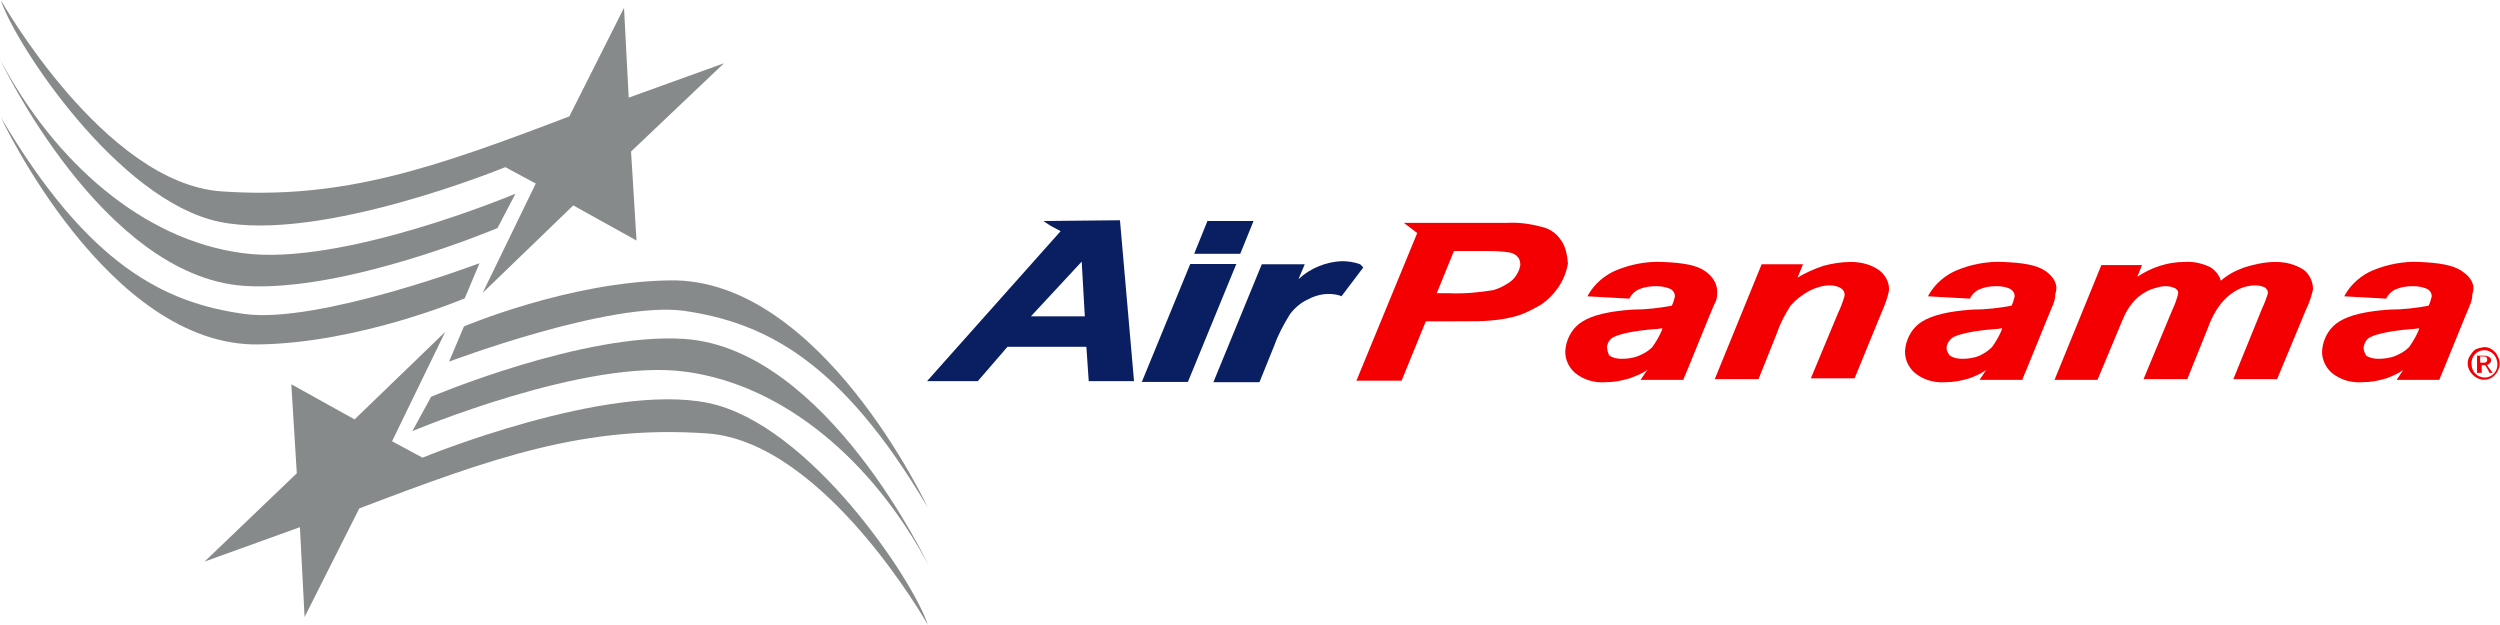 <?xml version="1.0" encoding="utf-8"?>
<!-- Generator: Adobe Illustrator 25.4.1, SVG Export Plug-In . SVG Version: 6.00 Build 0)  -->
<svg version="1.1" id="Layer_1" xmlns="http://www.w3.org/2000/svg" xmlns:xlink="http://www.w3.org/1999/xlink" x="0px" y="0px"
	 viewBox="0 0 320.1 80" style="enable-background:new 0 0 320.1 80;" xml:space="preserve">
<style type="text/css">
	.hd0effe0{fill:#868A8B;}
	.nd313359{fill:#091F62;}
	.c3a6c6f1{fill:#F50002;}
</style>
<g>
	<path class="hd0effe0" d="M26.2,71.9L38,60.6l-0.7-11.4l8.1,4.5L57,42.5l-6.8,14l3.9,2.1c0,0,23.6-9.7,36.6-7S117,74.4,118.8,80
		c0,0-13.2-23.4-28.2-24.5c-15.6-1.1-27.3,3-44.6,9.6L39,79l-0.6-11.5L26.2,71.9z"/>
	<path class="hd0effe0" d="M52.8,55.2c0,0,22.3-9.4,35-7.6c12.7,1.7,24.1,11.6,31.1,24.8c0,0-13-27.7-31.2-29
		c-12.9-0.9-32.5,7.4-32.5,7.4L52.8,55.2z"/>
	<path class="hd0effe0" d="M57.5,46.3c0,0,20.7-7.8,30.1-6.5c10.2,1.5,20,6.2,31.2,25.2c0,0-13.7-29.5-33.1-29.1
		c-12.9,0.2-26.3,5.9-26.3,5.9L57.5,46.3z"/>
	<path class="hd0effe0" d="M92.7,8.1L80.8,19.4l0.7,11.4l-8.1-4.5L61.8,37.5l6.8-14l-3.9-2.1c0,0-23.6,9.7-36.6,7S1.9,5.6,0.1,0
		c0,0,13.2,23.4,28.2,24.5c15.6,1.1,27.3-3,44.6-9.6l7-13.9l0.6,11.5L92.7,8.1z"/>
	<path class="hd0effe0" d="M66,24.8c0,0-22.3,9.4-35,7.6C18.3,30.7,7,20.8,0,7.6c0,0,13,27.7,31.2,29c12.9,0.9,32.5-7.4,32.5-7.4L66,24.8
		z"/>
	<path class="hd0effe0" d="M61.4,33.7c0,0-20.7,7.8-30.1,6.5C21.1,38.8,11.3,34,0.1,15c0,0,13.7,29.5,33.1,29.1
		c12.9-0.2,26.3-5.9,26.3-5.9L61.4,33.7z"/>
	<path class="nd313359" d="M133.6,28.3l0.9,0.6l1.3,0.7l-17.1,19.2h6.5l3.8-4.4h10.1l0.3,4.4h5.8l-1.8-20.6L133.6,28.3z M138.9,40.5H132
		l6.5-7L138.9,40.5z"/>
	<path class="nd313359" d="M160.5,28.3h-5.9l-1.7,4.2h5.9L160.5,28.3z"/>
	<path class="nd313359" d="M152.4,33.8l-6.2,15.1h5.9l6.2-15.1H152.4z"/>
	<g transform="translate(-234.14 -147.16)">
		<path class="nd313359" d="M408.3,181c-0.8-0.3-1.6-0.4-2.4-0.4c-2,0.1-4,0.9-5.5,2.3l0.8-1.9h-5.5l-6.2,15.1h5.9l1.9-4.7
			c0.5-1.4,1.2-2.7,2-4c0.6-0.8,1.4-1.5,2.3-1.9c1.3-0.7,2.7-0.9,4.1-0.5l0.2,0.1l2.8-3.7L408.3,181z"/>
		<path class="c3a6c6f1" d="M434,177.9c-0.6-0.9-1.5-1.5-2.5-1.7c-1.5-0.4-3-0.6-4.5-0.5h-13.1l1.7,1.3l-7.7,18.7l-0.1,0.2h5.8l3.1-7.6
			h3.5c2.4,0,3.9,0,4.8-0.1c1.2-0.1,2.5-0.3,3.7-0.7c0.9-0.3,1.8-0.8,2.7-1.3c0.9-0.6,1.7-1.4,2.3-2.3c0.6-0.9,1-1.9,1.2-3
			C434.8,179.8,434.6,178.7,434,177.9L434,177.9z M428.8,181.1c-0.1,0.7-0.5,1.4-1,1.9c-0.7,0.6-1.5,1-2.4,1.3
			c-1.9,0.3-3.8,0.5-5.8,0.4h-1.5l2.2-5.4h3.8c1.1,0,2.3,0,3.4,0.2c0.4,0.1,0.8,0.3,1,0.6C428.7,180.3,428.8,180.7,428.8,181.1z"/>
		<path class="c3a6c6f1" d="M454,184.8c0.1-1.1-0.4-2.1-1.5-2.9s-2.9-1.1-5.5-1.2c-2-0.1-4.1,0.3-6,1.1c-1.4,0.6-2.7,1.7-3.5,3.1
			l-0.1,0.2l5.4,0.3l0-0.1c0.3-0.5,0.7-0.9,1.2-1.1c0.7-0.3,1.4-0.4,2.2-0.4c0.6,0,1.3,0.1,1.9,0.4c0.3,0.2,0.5,0.5,0.5,0.9
			c-0.1,0.4-0.2,0.8-0.4,1.2c-1.6,0.3-3.3,0.5-5,0.5c-3,0.2-5.1,0.7-6.4,1.5c-1.2,0.7-2,2-2.2,3.4c-0.2,1.2,0.3,2.4,1.2,3.2
			c1.1,0.9,2.5,1.3,3.9,1.2c1.1,0,2.1-0.2,3.1-0.5c0.8-0.3,1.6-0.6,2.3-1.1c0,0,0,0.1-0.1,0.1c-0.2,0.3-0.4,0.6-0.6,0.9l-0.2,0.3
			h5.5l0-0.1c0.2-0.4,3.7-9.1,3.9-9.5C453.9,185.7,454,185.3,454,184.8L454,184.8z M439.9,191.5c0.1-0.5,0.4-1,0.9-1.2
			c0.8-0.4,2.6-0.8,5.2-1c0.4,0,0.7-0.1,1-0.1l-0.1,0.3c-0.3,0.7-0.7,1.4-1.2,2.1c-0.5,0.5-1,0.8-1.7,1.1c-0.7,0.3-1.5,0.4-2.2,0.4
			c-0.6,0-1.1-0.1-1.6-0.4C440,192.3,439.9,191.9,439.9,191.5L439.9,191.5z"/>
		<path class="c3a6c6f1" d="M496.1,181.9c-1.1-0.8-2.9-1.1-5.5-1.2c-2-0.1-4.1,0.3-6,1.1c-1.4,0.6-2.7,1.7-3.5,3.1l-0.1,0.2l5.4,0.3
			l0-0.1c0.3-0.5,0.7-0.9,1.2-1.1c0.7-0.3,1.4-0.4,2.2-0.4c0.6,0,1.3,0.1,1.8,0.4c0.3,0.2,0.5,0.5,0.5,0.9c-0.1,0.4-0.2,0.8-0.4,1.2
			c-1.6,0.3-3.3,0.5-5,0.5c-3,0.2-5.1,0.7-6.4,1.5c-1.2,0.7-2,2-2.2,3.4c-0.2,1.2,0.3,2.4,1.2,3.2c1.1,0.9,2.5,1.3,3.9,1.2
			c1.1,0,2.1-0.2,3.1-0.5c0.8-0.3,1.5-0.6,2.2-1.1l-0.1,0.1c-0.2,0.3-0.4,0.6-0.6,0.9l-0.2,0.3h5.5l0-0.1c0.2-0.4,3.7-9.1,3.9-9.5
			c0.2-0.5,0.3-0.9,0.3-1.4C497.7,183.7,497.2,182.7,496.1,181.9L496.1,181.9z M483.4,191.5c0.1-0.5,0.5-1,0.9-1.2
			c0.8-0.4,2.6-0.8,5.2-1c0.4,0,0.7-0.1,1-0.1l-0.1,0.3c-0.3,0.7-0.7,1.4-1.2,2.1c-0.5,0.5-1,0.8-1.6,1.1c-0.7,0.3-1.5,0.4-2.2,0.4
			c-0.6,0-1.1-0.1-1.6-0.4C483.5,192.3,483.3,191.9,483.4,191.5L483.4,191.5z"/>
		<path class="c3a6c6f1" d="M549.4,181.9c-1.1-0.8-3-1.1-5.5-1.2c-2-0.1-4.1,0.3-6,1.1c-1.4,0.6-2.7,1.7-3.5,3.1l-0.1,0.2l5.4,0.3l0-0.1
			c0.3-0.5,0.7-0.9,1.2-1.1c0.7-0.3,1.4-0.4,2.2-0.4c0.6,0,1.3,0.1,1.9,0.4c0.3,0.2,0.5,0.5,0.5,0.9c-0.1,0.4-0.2,0.8-0.4,1.2
			c-1.6,0.3-3.3,0.5-5,0.5c-3,0.2-5.1,0.7-6.4,1.5c-1.2,0.7-2,2-2.2,3.4c-0.2,1.2,0.3,2.4,1.2,3.2c1.1,0.9,2.5,1.3,3.9,1.2
			c1.1,0,2.1-0.2,3.1-0.5c0.8-0.3,1.5-0.6,2.2-1.1l-0.1,0.1c-0.2,0.3-0.4,0.6-0.6,0.9l-0.2,0.3h5.5l0-0.1c0.2-0.4,3.7-9.1,3.9-9.5
			c0.2-0.5,0.3-0.9,0.3-1.4C551.1,183.7,550.6,182.7,549.4,181.9L549.4,181.9z M536.8,191.5c0.1-0.5,0.4-1,0.9-1.2
			c0.8-0.4,2.6-0.8,5.2-1c0.4,0,0.7-0.1,1-0.1l-0.1,0.3c-0.3,0.7-0.7,1.4-1.2,2.1c-0.5,0.5-1,0.8-1.7,1.1c-0.7,0.3-1.5,0.4-2.2,0.4
			c-0.6,0-1.1-0.1-1.6-0.4C536.9,192.3,536.7,191.9,536.8,191.5L536.8,191.5z"/>
		<path class="c3a6c6f1" d="M474.8,181.8c-1.1-0.8-2.4-1.1-3.7-1.1c-1.2,0-2.4,0.2-3.5,0.5c-1.2,0.4-2.3,0.9-3.3,1.5l0.7-1.7h-5.3
			l-6,14.7h5.6l2.4-6c0.4-1.2,1-2.3,1.7-3.4c0.7-0.8,1.5-1.4,2.4-1.9c0.8-0.4,1.7-0.7,2.6-0.7c0.5,0,1.1,0.1,1.5,0.4
			c0.3,0.2,0.5,0.6,0.4,1c-0.2,0.7-0.5,1.5-0.8,2.1l-3.5,8.4h5.6l3.4-8.3c0.4-0.9,0.8-1.9,1-2.9
			C476.1,183.6,475.7,182.5,474.8,181.8L474.8,181.8z"/>
		<path class="c3a6c6f1" d="M529.1,181.7c-1.1-0.7-2.3-1-3.6-1c-1.4,0-2.7,0.3-4,0.7c-1.1,0.4-2.1,0.9-3,1.7c-0.2-0.7-0.7-1.3-1.3-1.7
			c-1-0.5-2.2-0.8-3.4-0.7c-2.1,0-4.2,0.7-6,1.9l0.6-1.5h-5.2l-6,14.7h5.5l2.8-6.7c0.3-0.7,0.6-1.5,1-2.2c0.4-0.6,0.8-1.2,1.4-1.7
			c0.5-0.4,1.1-0.8,1.7-1c0.6-0.2,1.2-0.4,1.8-0.4c0.5,0,0.9,0.1,1.3,0.3c0.3,0.2,0.4,0.5,0.3,0.8c-0.2,0.7-0.4,1.3-0.7,1.9
			l-3.7,8.9h5.6l2.7-6.7c0.5-1.4,1.3-2.8,2.4-3.8c1-0.9,2.2-1.5,3.6-1.5c0.5,0,0.9,0.1,1.3,0.3c0.2,0.2,0.4,0.5,0.3,0.8
			c-0.2,0.6-0.4,1.2-0.7,1.8l-3.7,9.1h5.6l3.7-8.9c0.4-0.8,0.7-1.7,0.9-2.6C530.3,183.3,529.9,182.3,529.1,181.7L529.1,181.7z"/>
		<path class="c3a6c6f1" d="M552.2,191.6c0.4,0,0.7,0.1,1,0.3c0.3,0.2,0.6,0.5,0.7,0.8c0.2,0.3,0.3,0.7,0.3,1c0,0.7-0.4,1.4-1,1.8
			c-1,0.6-2.2,0.2-2.8-0.8c0,0,0,0,0,0c-0.2-0.3-0.3-0.7-0.3-1c0-0.4,0.1-0.7,0.3-1c0.2-0.3,0.4-0.6,0.7-0.8
			C551.5,191.7,551.8,191.7,552.2,191.6 M552.2,192c-0.9,0-1.7,0.8-1.6,1.8c0,1,0.8,1.7,1.7,1.7c0.9,0,1.7-0.8,1.6-1.8
			c0-0.4-0.2-0.9-0.5-1.2C553.1,192.2,552.7,192,552.2,192L552.2,192z M551.7,194.9h-0.4v-2.2h0.8c0.2,0,0.4,0,0.6,0.1
			c0.1,0,0.2,0.1,0.3,0.2c0.1,0.1,0.1,0.2,0.1,0.3c0,0.2-0.1,0.3-0.2,0.4c-0.1,0.1-0.3,0.2-0.4,0.2c0.1,0,0.2,0.1,0.2,0.2
			c0.1,0.1,0.2,0.3,0.3,0.4l0.3,0.4h-0.4l-0.2-0.4c-0.1-0.2-0.2-0.3-0.3-0.5c-0.1-0.1-0.2-0.1-0.3-0.1h-0.2V194.9z M551.7,192.9v0.7
			h0.4c0.1,0,0.3,0,0.4-0.1c0.1-0.1,0.1-0.2,0.1-0.3c0-0.1,0-0.2-0.1-0.3c-0.1-0.1-0.3-0.1-0.4-0.1H551.7z"/>
	</g>
</g>
</svg>
